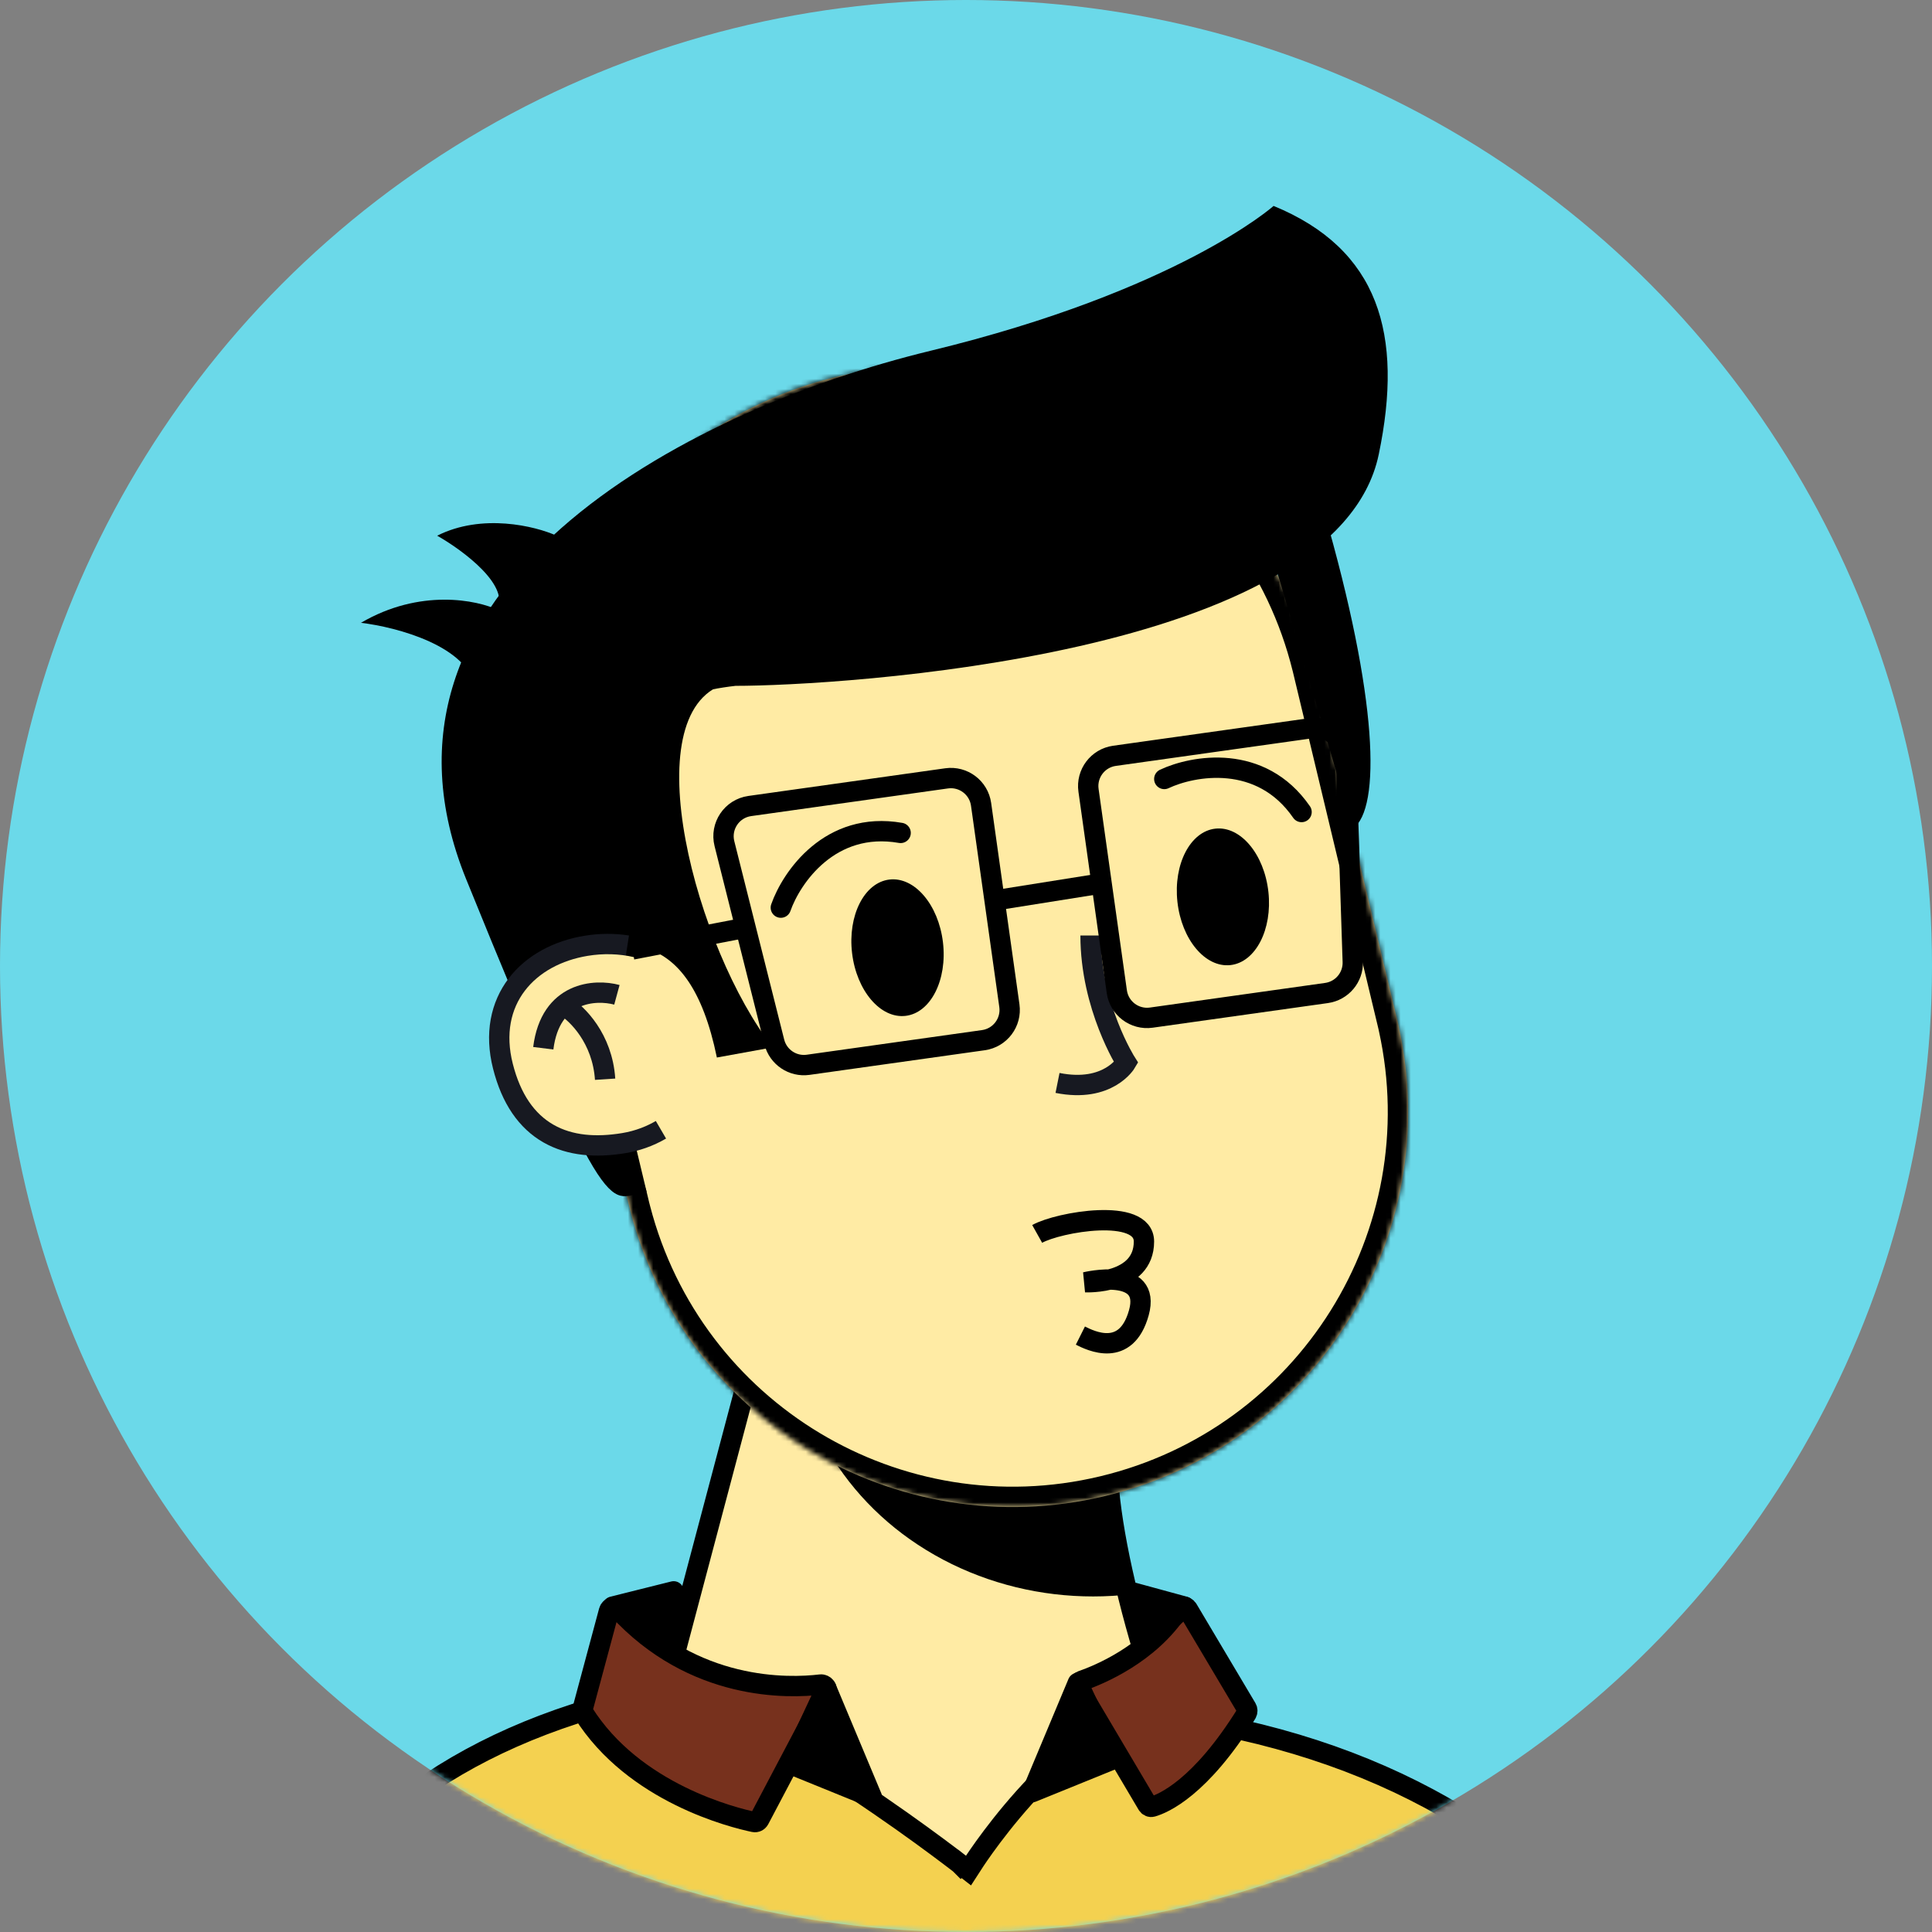<svg width="380" height="380" viewBox="0 0 380 380" fill="none" xmlns="http://www.w3.org/2000/svg">
<rect x="0" y="0" width="380" height="380" fill="#808080" stroke="none"/>
<circle cx="190" cy="190" r="190" fill="#6BD9E9"/>
<mask id="mask0" mask-type="alpha" maskUnits="userSpaceOnUse" x="0" y="0" width="380" height="380">
<circle cx="190" cy="190" r="190" fill="#C4C4C4"/>
</mask>
<g mask="url(#mask0)">
<g clip-path="url(#clip0)">
<path d="M245 369.5C230.6 349.5 219.333 310.834 218 291.5L149.5 262L121 369.5H245Z" fill="#FFEBA4" stroke="black" stroke-width="4"/>
<mask id="mask1" mask-type="alpha" maskUnits="userSpaceOnUse" x="121" y="262" width="124" height="118">
<path d="M245 379.5C230.6 359.5 219.333 310.834 218 291.5L149.5 262L121 379.5H245Z" fill="#AC6651"/>
</mask>
<g mask="url(#mask1)">
<g style="mix-blend-mode:multiply">
<ellipse cx="215" cy="260" rx="59" ry="54" fill="black"/>
</g>
</g>
<mask id="path-6-inside-1" fill="white">
<path fill-rule="evenodd" clip-rule="evenodd" d="M274.886 200.917C274.859 200.801 274.831 200.685 274.803 200.569C274.776 200.454 274.748 200.338 274.719 200.222L258.323 131.786C258.306 131.718 258.29 131.65 258.274 131.582C258.258 131.514 258.242 131.446 258.225 131.379L258.152 131.075L258.151 131.076C247.933 89.631 206.156 64.147 164.582 74.108C123.008 84.069 97.316 125.717 106.988 167.293L106.986 167.293L123.978 238.211L123.992 238.208C134.594 279.112 176.062 304.149 217.329 294.261C258.597 284.374 284.216 243.264 275.131 201.996L275.144 201.993L274.886 200.917Z"/>
</mask>
<path fill-rule="evenodd" clip-rule="evenodd" d="M274.886 200.917C274.859 200.801 274.831 200.685 274.803 200.569C274.776 200.454 274.748 200.338 274.719 200.222L258.323 131.786C258.306 131.718 258.29 131.65 258.274 131.582C258.258 131.514 258.242 131.446 258.225 131.379L258.152 131.075L258.151 131.076C247.933 89.631 206.156 64.147 164.582 74.108C123.008 84.069 97.316 125.717 106.988 167.293L106.986 167.293L123.978 238.211L123.992 238.208C134.594 279.112 176.062 304.149 217.329 294.261C258.597 284.374 284.216 243.264 275.131 201.996L275.144 201.993L274.886 200.917Z" fill="#FFEBA4"/>
<path d="M274.886 200.917L270.992 201.831L270.994 201.84L270.996 201.849L274.886 200.917ZM274.719 200.222L270.83 201.154L270.832 201.163L270.834 201.172L274.719 200.222ZM258.323 131.786L254.43 132.708L254.433 132.718L258.323 131.786ZM258.225 131.379L254.335 132.311L254.338 132.321L258.225 131.379ZM258.152 131.075L262.042 130.143L261.111 126.255L257.222 127.185L258.152 131.075ZM258.151 131.076L254.267 132.033L255.218 135.89L259.081 134.966L258.151 131.076ZM164.582 74.108L163.65 70.218L164.582 74.108ZM106.988 167.293L107.922 171.182L111.784 170.255L110.884 166.386L106.988 167.293ZM106.986 167.293L106.052 163.404L102.165 164.337L103.096 168.225L106.986 167.293ZM123.978 238.211L120.088 239.143L121.02 243.035L124.911 242.101L123.978 238.211ZM123.992 238.208L127.864 237.204L126.878 233.401L123.058 234.318L123.992 238.208ZM217.329 294.261L216.397 290.371H216.397L217.329 294.261ZM275.131 201.996L274.2 198.106L270.381 199.021L271.225 202.856L275.131 201.996ZM275.144 201.993L276.075 205.883L279.966 204.951L279.034 201.061L275.144 201.993ZM278.78 200.002C278.751 199.881 278.722 199.759 278.693 199.637L270.914 201.502C270.94 201.611 270.966 201.721 270.992 201.831L278.78 200.002ZM278.693 199.637C278.664 199.516 278.635 199.395 278.605 199.273L270.834 201.172C270.861 201.281 270.887 201.391 270.914 201.502L278.693 199.637ZM254.433 132.718L270.83 201.154L278.609 199.29L262.212 130.854L254.433 132.718ZM262.215 130.863C262.198 130.793 262.181 130.722 262.164 130.65L254.384 132.514C254.4 132.578 254.415 132.643 254.43 132.708L262.215 130.863ZM262.164 130.65C262.147 130.579 262.13 130.508 262.113 130.436L254.338 132.321C254.353 132.385 254.369 132.449 254.384 132.514L262.164 130.65ZM254.262 132.007L254.335 132.311L262.115 130.447L262.042 130.143L254.262 132.007ZM259.081 134.966L259.083 134.966L257.222 127.185L257.221 127.185L259.081 134.966ZM262.035 130.118C251.291 86.54 207.364 59.745 163.65 70.218L165.514 77.998C204.949 68.55 244.575 92.722 254.267 132.033L262.035 130.118ZM163.65 70.218C119.936 80.692 92.922 124.484 103.092 168.199L110.884 166.386C101.709 126.951 126.08 87.446 165.514 77.998L163.65 70.218ZM107.92 171.183L107.922 171.182L106.054 163.403L106.052 163.404L107.92 171.183ZM127.868 237.279L110.876 166.361L103.096 168.225L120.088 239.143L127.868 237.279ZM123.058 234.318L123.044 234.322L124.911 242.101L124.925 242.097L123.058 234.318ZM120.12 239.211C131.268 282.223 174.869 308.548 218.261 298.151L216.397 290.371C177.254 299.75 137.92 276.002 127.864 237.204L120.12 239.211ZM218.261 298.151C261.653 287.755 288.591 244.53 279.038 201.136L271.225 202.856C279.842 241.999 255.541 280.993 216.397 290.371L218.261 298.151ZM274.212 198.103L274.2 198.106L276.063 205.886L276.075 205.883L274.212 198.103ZM270.996 201.849L271.254 202.925L279.034 201.061L278.776 199.985L270.996 201.849Z" fill="black" mask="url(#path-6-inside-1)"/>
</g>
<path d="M188.771 366.578C188.771 366.578 188.771 366.578 190 365L188.771 366.578L190.493 367.919L191.679 366.087L191.679 366.087L191.681 366.084L191.69 366.07L191.731 366.007C191.742 365.99 191.755 365.971 191.769 365.949C191.803 365.897 191.847 365.832 191.9 365.753C192.05 365.528 192.275 365.195 192.57 364.77C193.158 363.919 194.023 362.702 195.118 361.246C197.312 358.332 200.416 354.482 204.071 350.718C207.737 346.945 211.898 343.318 216.198 340.793C220.514 338.26 224.777 336.949 228.733 337.483C271.171 343.205 302.402 362.002 322.674 390.001H49.374C65.674 360.659 88.858 341.983 126.445 333.413C128.046 333.047 130.224 333.158 132.947 333.791C135.642 334.418 138.715 335.519 142.028 336.976C148.655 339.889 156.052 344.136 163.004 348.536C169.945 352.93 176.39 357.443 181.104 360.86C183.459 362.567 185.379 364 186.709 365.004C187.374 365.506 187.891 365.901 188.241 366.169C188.416 366.304 188.55 366.407 188.639 366.475L188.739 366.553L188.764 366.572L188.77 366.577L188.771 366.578Z" fill="#F4D150" stroke="black" stroke-width="4"/>
<path d="M114.613 336.085L119.779 316.853C119.989 316.074 120.996 315.854 121.54 316.449C136.403 332.714 155.16 332.076 161.385 331.33C162.23 331.228 162.892 332.153 162.495 332.906L149.338 357.859C149.136 358.241 148.724 358.452 148.3 358.364C144.352 357.541 124.677 352.732 114.729 336.867C114.583 336.635 114.542 336.35 114.613 336.085Z" fill="#77311D" stroke="black" stroke-width="4"/>
<path d="M245.195 335.981L233.615 316.499C233.222 315.837 232.253 315.848 231.834 316.494C226.097 325.33 216.202 329.4 212.742 330.602C212.12 330.819 211.835 331.558 212.171 332.125L225.673 354.94C225.875 355.281 226.255 355.465 226.636 355.357C228.771 354.749 236.096 351.685 245.182 337.021C245.378 336.706 245.385 336.3 245.195 335.981Z" fill="#77311D" stroke="black" stroke-width="4"/>
<path d="M171.5 353.5L162.5 332L155.5 347L171.5 353.5Z" fill="black" stroke="black" stroke-width="4" stroke-linejoin="round"/>
<path d="M203 352.5L212 331L219 346L203 352.5Z" fill="black" stroke="black" stroke-width="4" stroke-linejoin="round"/>
<path d="M132.5 313L120.5 316L130.5 322.5L132.5 313Z" fill="black" stroke="black" stroke-width="4" stroke-linejoin="round"/>
<path d="M222 313L233 316L226 322.5L222 313Z" fill="black" stroke="black" stroke-width="4" stroke-linejoin="round"/>
<path d="M271.177 89.397C262.855 129.294 164.499 134.896 144.677 134.896C92.655 140.823 117.625 203.262 127.177 234.396C119.677 235.396 120.677 244.396 91.677 172.896C68.477 115.696 134.183 80.834 182.999 68.999C231.815 57.165 250.499 40.502 250.499 40.502C271.177 49 276.116 65.719 271.177 89.397Z" fill="black"/>
<path d="M266.134 162.947L250.316 109.507L260.354 100.364C271.109 137.452 271.601 158.988 266.134 162.947Z" fill="black"/>
<path d="M141 208C135.4 180.8 121.333 185.667 112 187L102 143L142.584 134.506C143.336 134.266 144.141 134.095 145 134L142.584 134.506C124.433 140.299 136.956 186.796 152 206L141 208Z" fill="black"/>
<path d="M85.989 105.363C94.834 100.909 105.281 103.487 109.398 105.333L97.627 120.213C100.663 115.357 91.133 108.29 85.989 105.363Z" fill="black"/>
<path d="M71 122.5C82.6 115.7 93.833 118 98 120L93.5 135.5C92.3 127.1 78 123.333 71 122.5Z" fill="black"/>
<ellipse cx="176.53" cy="186.402" rx="9" ry="13.5" transform="rotate(-6.776 176.53 186.402)" fill="black"/>
<ellipse cx="240.531" cy="176.402" rx="9" ry="13.5" transform="rotate(-6.276 240.531 176.402)" fill="black"/>
<path d="M214.5 184C214.5 198 221.5 209 221.5 209C221.5 209 218 215 208 213" stroke="#171921" stroke-width="4"/>
<path d="M229 153.214C234.667 150.548 248 148.114 256 159.714" stroke="black" stroke-width="4" stroke-linecap="round"/>
<path d="M153.579 178.521C155.65 172.61 163.261 161.396 177.142 163.822" stroke="black" stroke-width="4" stroke-linecap="round"/>
<path d="M204 242.696C208.167 240.363 225 237.396 225 244.196C225 252.696 213.5 252.196 213.5 252.196C213.5 252.196 226.545 249.035 224 258.196C221.5 267.196 214.5 263.696 212.5 262.696" stroke="black" stroke-width="4"/>
<path d="M146.5 182.5L112 189.125" stroke="black" stroke-width="4" stroke-linecap="round"/>
<path d="M147.472 158.534L186.188 153.093C189.47 152.632 192.504 154.918 192.965 158.2L198.532 197.81C198.993 201.092 196.707 204.126 193.425 204.587L158.953 209.432C155.916 209.859 153.047 207.927 152.299 204.954L142.488 165.939C141.618 162.48 143.94 159.031 147.472 158.534Z" stroke="black" stroke-width="4"/>
<path d="M257.919 143.22L219.203 148.661C215.921 149.122 213.635 152.156 214.096 155.437L219.663 195.048C220.124 198.33 223.158 200.616 226.44 200.155L260.912 195.31C263.949 194.883 266.175 192.236 266.074 189.171L264.751 148.964C264.634 145.399 261.451 142.723 257.919 143.22Z" stroke="black" stroke-width="4"/>
<path d="M195.5 177.125L217.5 173.625" stroke="black" stroke-width="4"/>
<path d="M123.099 187.951C120.675 187.575 118.127 187.583 115.587 188.004C105.235 189.718 97.904 197.52 100.851 209.195C103.921 221.357 112.02 224.577 122.373 222.863C123.525 222.673 124.636 222.385 125.698 222.01C126.857 221.601 127.959 221.088 128.993 220.485" stroke="#171921" stroke-width="8"/>
<path d="M129.454 220.207C127.359 221.509 124.97 222.433 122.373 222.863C112.02 224.577 103.921 221.357 100.851 209.195C97.904 197.52 105.235 189.718 115.587 188.004C118.682 187.491 121.79 187.591 124.67 188.253L129.454 220.207Z" fill="#FFEBA4"/>
<path d="M121.337 195.668C117.091 194.513 108.251 194.997 106.858 206.175" stroke="#171921" stroke-width="4"/>
<path d="M111.059 197.877C113.496 199.332 118.499 204.247 119.017 212.27" stroke="#171921" stroke-width="4"/>
</g>
<defs>
<clipPath id="clip0">
<rect width="200" height="320" fill="white" transform="translate(91 50)"/>
</clipPath>
</defs>
</svg>
